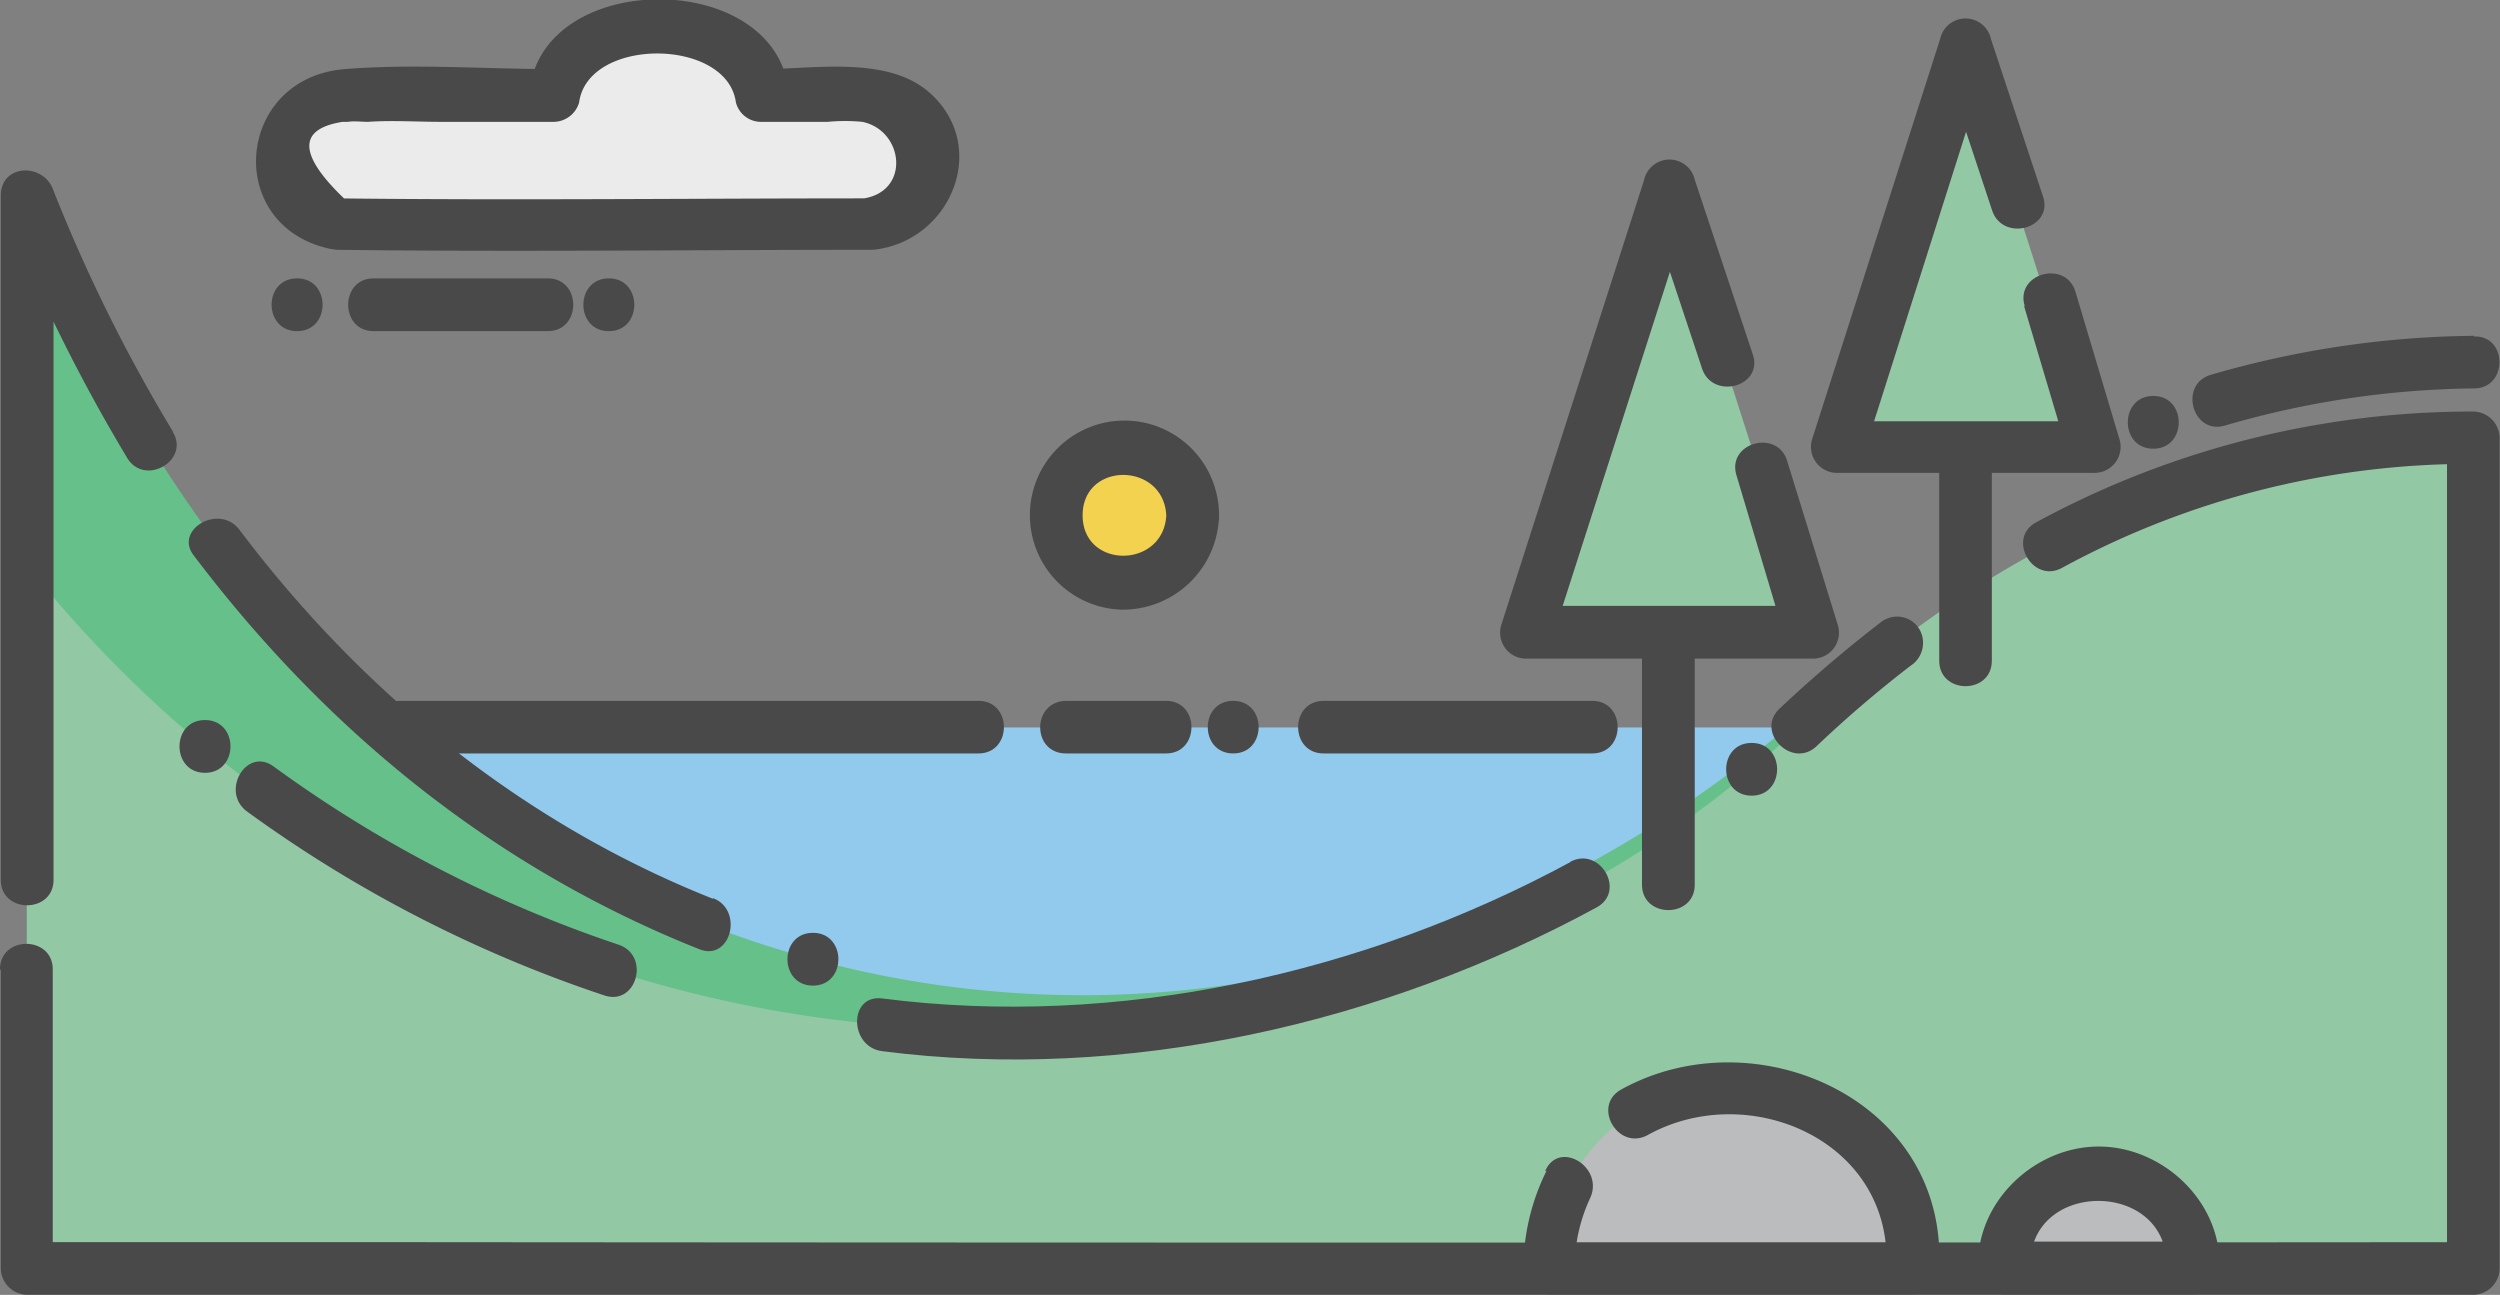 <?xml version="1.0" standalone="no"?><!DOCTYPE svg PUBLIC "-//W3C//DTD SVG 1.1//EN" "http://www.w3.org/Graphics/SVG/1.1/DTD/svg11.dtd"><svg t="1645798881862" class="icon" viewBox="0 0 1977 1024" version="1.1" xmlns="http://www.w3.org/2000/svg" p-id="1905" xmlns:xlink="http://www.w3.org/1999/xlink" width="386.133" height="200"><rect x="0" y="0" width="1977" height="1024" fill="#808080" stroke="none"/><defs><style type="text/css"></style></defs><path d="M304.591 575.281h1127.345v315.685H304.591z" fill="#92CAEE" p-id="1906"></path><path d="M1956.469 403.724c-198.266-27.018-395.3 54.446-566.035 190.048-248.809 197.65-554.735 244.289-832.103 137.143C311.268 635.583 125.843 424.27 21.162 154.812V560.899a970.478 970.478 0 0 0 654.896 361.708c281.374 30.819 556.276-51.364 746.119-233.091 140.944-134.575 324.006-229.188 534.189-229.188z" fill="#66C089" p-id="1907"></path><path d="M943.152 407.525a53.933 53.933 0 1 1-53.933-53.933 53.933 53.933 0 0 1 53.933 53.933z" fill="#F3D24F" p-id="1908"></path><path d="M922.299 407.525c-2.26 42.427-66.157 42.735-66.157 0s63.897-42.427 66.157 0c1.438 26.607 43.146 26.812 41.708 0a74.787 74.787 0 1 0-77.766 74.581 76.122 76.122 0 0 0 77.766-74.581c1.438-26.812-40.27-26.709-41.708 0z" fill="#49494A" p-id="1909"></path><path d="M686.844 177.618s-351.435 1.027-420.058 0a50.851 50.851 0 0 1 3.698-101.496h167.242a51.364 51.364 0 0 1 51.364-50.851h62.562a51.364 51.364 0 0 1 50.851 51.364h84.34a50.851 50.851 0 0 1 0 101.599z" fill="#ECEBEB" p-id="1910"></path><path d="M686.844 156.867c-140.019 0-280.141 1.644-420.058 0l20.546 20.546a20.546 20.546 0 0 0-15.307-20.546q-54.241-52.083-1.13-60.507h4.109c5.136-0.822 10.787 0 16.026 0 19.005-1.335 38.626 0 57.734 0h88.655a21.162 21.162 0 0 0 20.546-15.307c6.986-51.981 117.111-51.364 123.994 0a20.546 20.546 0 0 0 20.546 15.307h52.083a142.896 142.896 0 0 1 27.326 0c32.976 6.78 38.421 55.576 0 60.713-26.504 3.596-15.204 43.66 11.095 40.167 60.096-8.116 90.093-82.799 41.091-124.815-33.284-28.353-90.812-17.772-131.287-17.772l20.546 15.307c-12.636-93.997-191.692-93.997-204.327 0l20.032-15.307c-54.96 0-111.769-4.417-166.523 0-86.703 7.088-96.154 125.021-10.273 142.382l-15.307-20.032a20.546 20.546 0 0 0 20.546 20.546c139.917 1.746 280.039 0 420.058 0 26.093 0.925 26.093-40.783-0.719-40.681zM295.448 261.856h137.759c26.812 0 26.812-41.708 0-41.708H295.448c-26.812 0-26.812 41.708 0 41.708zM481.49 261.856c26.812 0 26.812-41.708 0-41.708s-26.915 41.708 0 41.708zM234.941 261.856c26.812 0 26.915-41.708 0-41.708s-26.812 41.708 0 41.708z" fill="#49494A" p-id="1911"></path><path d="M1422.177 575.281C1232.334 756.597 957.432 839.499 676.058 808.27A970.787 970.787 0 0 1 21.162 446.665v556.173H1956.571V345.99c-210.388 0-393.451 94.613-534.395 229.291z" fill="#93C8A5" p-id="1912"></path><path d="M1242.093 681.605c-164.366 88.963-358.729 131.801-544.462 107.968-26.607-3.39-26.299 38.318 0 41.708 192.514 24.655 395.403-21.573 565.008-113.721 23.525-12.738 2.568-48.796-21.059-35.955zM1385.194 629.213c26.812 0 26.915-41.708 0-41.708s-26.812 41.708 0 41.708z" fill="#49494A" p-id="1913"></path><path d="M1489.361 490.53a1063.242 1063.242 0 0 0-82.183 69.958c-19.416 18.491 10.273 47.974 29.483 29.483a937.605 937.605 0 0 1 74.067-63.384 21.573 21.573 0 0 0 7.396-28.559 20.546 20.546 0 0 0-28.456-7.499z" fill="#49494A" p-id="1914"></path><path d="M0.616 767.075v236.276a21.162 21.162 0 0 0 20.546 20.546h1934.998a21.162 21.162 0 0 0 20.546-20.546V345.99a21.162 21.162 0 0 0-20.546-20.546 722.183 722.183 0 0 0-345.99 87.628c-23.525 12.841-2.568 48.796 20.546 35.955a675.544 675.544 0 0 1 324.931-82.183l-20.546-20.546v656.539l20.546-20.546q-816.488 0.719-1632.873 0H21.162l20.546 20.546v-236.276c0-26.812-41.708-26.915-41.708 0z" fill="#49494A" p-id="1915"></path><path d="M1702.831 354.825c26.812 0 26.812-41.708 0-41.708s-26.915 41.708 0 41.708zM1956.469 265.554a766.562 766.562 0 0 0-208.026 30.819c-25.682 7.396-14.793 47.666 10.992 40.167a727.217 727.217 0 0 1 197.034-29.38c26.812 0 26.812-41.913 0-41.091zM489.091 747.043A1003.557 1003.557 0 0 1 216.347 606.1c-21.778-15.82-42.53 20.546-20.546 35.955a1036.122 1036.122 0 0 0 282.196 145.156c25.579 8.424 36.469-31.743 11.095-40.167z" fill="#49494A" p-id="1916"></path><path d="M1655.679 353.49h-202.581l101.291-316.713 101.291 316.713z" fill="#93C8A5" p-id="1917"></path><path d="M1600.719 242.337L1635.544 359.551l20.546-26.401h-202.992l20.546 26.401 100.777-317.226h-40.167l41.091 123.994c8.424 25.374 48.693 14.485 40.27-10.992L1574.421 30.819a20.546 20.546 0 0 0-40.167 0l-101.291 316.713a20.546 20.546 0 0 0 20.546 26.401h202.581a20.546 20.546 0 0 0 20.032-26.401l-34.825-116.7c-7.602-25.682-47.872-14.69-40.167 11.095z" fill="#49494A" p-id="1918"></path><path d="M1533.535 358.112v164.366c0 26.812 41.605 26.915 41.605 0v-164.366c0-26.812-41.605-26.915-41.605 0z" fill="#49494A" p-id="1919"></path><path d="M1431.936 499.981h-225.181l112.591-352.051 112.591 352.051z" fill="#93C8A5" p-id="1920"></path><path d="M1373.175 375.782l38.729 129.746 20.546-26.401h-225.695l20.546 26.401 113.002-352.051h-40.167l45.817 137.862c8.424 25.271 48.693 14.485 40.167-11.095l-45.817-137.862a20.546 20.546 0 0 0-40.167 0l-113.002 352.051a20.546 20.546 0 0 0 20.546 26.401h225.181a20.546 20.546 0 0 0 20.546-26.401l-40.064-129.746c-7.602-25.682-47.872-14.69-40.167 11.095z" fill="#49494A" p-id="1921"></path><path d="M1298.491 505.014V699.583c0 26.812 41.708 26.812 41.708 0V505.014c0-26.812-41.708-26.812-41.708 0zM136.629 341.059A1271.576 1271.576 0 0 1 41.708 149.265c-8.116-20.546-41.091-19.621-41.091 5.547v540.97c0 26.812 41.708 26.812 41.708 0V154.812l-41.091 5.547a1356.019 1356.019 0 0 0 99.339 201.759c13.868 22.909 49.926 1.952 36.058-20.546zM563.878 710.78c-150.806-59.891-277.368-162.928-374.549-291.852-15.923-21.059-52.186 0-35.955 20.546 104.783 138.478 237.406 246.549 399.409 311.063 24.963 10.273 35.75-30.819 11.095-40.27zM642.876 779.403c26.812 0 26.812-41.708 0-41.708s-26.915 41.708 0 41.708z" fill="#49494A" p-id="1922"></path><path d="M316.61 595.827h457.143c26.812 0 26.915-41.605 0-41.605h-457.143c-26.812 0-26.915 41.605 0 41.605zM842.992 595.827h79.101c26.812 0 26.812-41.605 0-41.605H842.992C815.769 554.735 815.769 595.827 842.992 595.827zM1046.703 595.827h212.443c26.812 0 26.812-41.605 0-41.605h-212.443c-26.812 0-26.915 41.605 0 41.605zM975.204 595.827c26.812 0 26.812-41.605 0-41.605s-26.812 41.605 0 41.605z" fill="#49494A" p-id="1923"></path><path d="M1512.578 1002.941v-1.541a143.82 143.82 0 1 0-287.64 0v1.541zM1734.266 1002.941v-0.822a74.684 74.684 0 1 0-149.265 0v0.822z" fill="#BBBCBE" p-id="1924"></path><path d="M1223.088 925.689a174.639 174.639 0 0 0-18.388 77.252 21.265 21.265 0 0 0 20.546 20.546h287.64a21.265 21.265 0 0 0 20.546-20.546c6.986-133.547-145.464-200.013-251.377-141.355-23.422 12.944-2.465 48.899 21.059 35.955 79.717-44.173 193.952 4.417 188.61 105.4l20.546-20.546h-287.64l20.546 20.546a132.109 132.109 0 0 1 12.636-56.193c10.273-24.347-25.169-45.612-35.955-20.546zM1755.12 1002.941c2.157-52.186-44.482-96.257-95.435-96.257s-97.49 44.071-95.332 96.257a21.059 21.059 0 0 0 20.546 20.546h149.162c26.812 0 26.915-41.605 0-41.605h-148.957l20.546 20.546c-2.876-70.369 110.331-70.266 107.557 0-0.822 27.326 40.886 27.223 41.913 0.514zM162.106 611.133c26.812 0 26.915-41.708 0-41.708s-26.812 41.708 0 41.708z" fill="#49494A" p-id="1925"></path></svg>